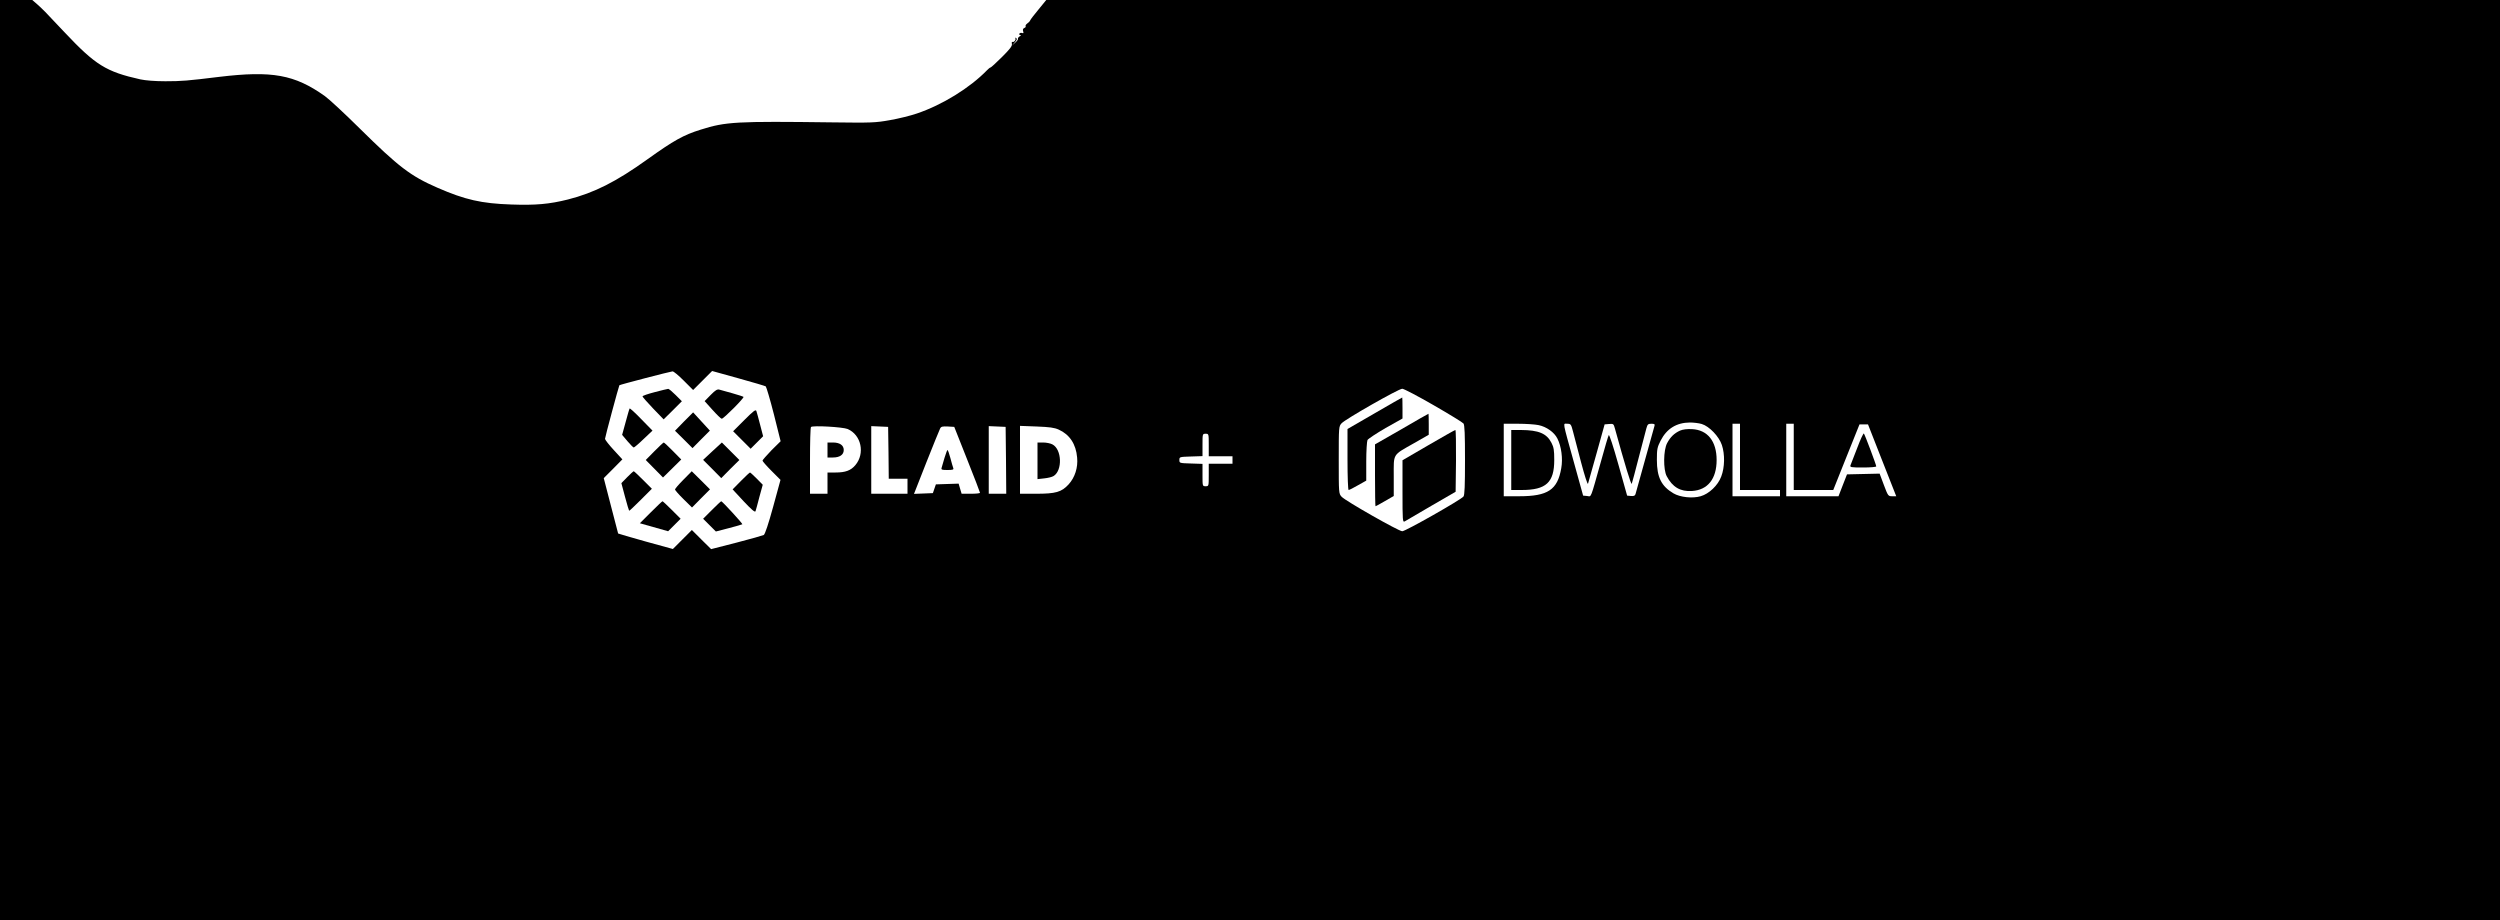 <?xml version="1.0" standalone="no"?>
<!DOCTYPE svg PUBLIC "-//W3C//DTD SVG 20010904//EN"
 "http://www.w3.org/TR/2001/REC-SVG-20010904/DTD/svg10.dtd">
<svg version="1.0" xmlns="http://www.w3.org/2000/svg"
 width="2000pt" height="736pt" viewBox="0 0 2000 736"
 preserveAspectRatio="xMidYMid meet">

<g transform="translate(0,736) scale(0.1,-0.1)"
fill="#000000" stroke="none">
<path d="M0 3680 l0 -3680 10000 0 10000 0 0 3680 0 3680 -5815 0 -5815 0 -62
-76 c-35 -42 -65 -81 -67 -88 -2 -6 -13 -17 -23 -24 -10 -7 -16 -17 -13 -22 3
-4 -2 -11 -11 -14 -10 -4 -13 -13 -9 -26 5 -15 3 -18 -8 -14 -8 3 -18 1 -22
-5 -3 -6 0 -11 7 -11 8 0 6 -5 -5 -11 -9 -6 -15 -14 -13 -18 3 -5 -7 -19 -22
-32 l-27 -24 23 26 c18 21 21 29 10 35 -7 4 -10 4 -6 -1 10 -10 -11 -37 -23
-30 -4 3 -6 -4 -4 -16 4 -17 -15 -41 -80 -106 -46 -46 -87 -83 -91 -83 -4 0
-17 -10 -28 -22 -137 -141 -357 -277 -561 -346 -49 -17 -146 -41 -215 -53
-117 -21 -147 -22 -460 -18 -774 10 -854 5 -1054 -58 -138 -43 -215 -86 -426
-237 -251 -180 -425 -268 -637 -322 -148 -37 -258 -47 -453 -40 -238 8 -370
38 -590 134 -216 94 -311 167 -622 474 -119 118 -245 235 -280 260 -241 171
-421 204 -845 153 -253 -31 -300 -35 -430 -35 -81 0 -158 6 -200 15 -274 61
-360 115 -605 375 -162 173 -178 188 -223 228 l-37 32 -129 0 -129 0 0 -3680z
m5470 635 l75 -75 76 76 76 76 209 -58 c115 -32 214 -61 220 -65 5 -5 35 -105
65 -223 l54 -216 -73 -72 c-39 -41 -72 -78 -72 -83 0 -5 32 -42 72 -82 l72
-72 -59 -216 c-38 -138 -65 -219 -75 -225 -8 -4 -106 -32 -218 -61 l-203 -52
-77 76 -77 77 -76 -76 -76 -76 -218 60 c-120 34 -218 62 -220 64 -1 2 -27 102
-58 223 l-57 220 75 75 74 75 -69 75 c-38 41 -69 81 -70 89 0 13 110 421 115
429 4 5 408 110 425 111 9 1 49 -33 90 -74z m5998 -196 c125 -72 233 -138 240
-147 9 -12 12 -86 12 -292 0 -206 -3 -280 -12 -292 -20 -26 -464 -278 -490
-278 -28 0 -455 243 -485 276 -23 25 -23 29 -23 294 0 265 0 269 23 294 30 33
456 276 485 276 13 0 125 -59 250 -131z m2146 -151 c60 -18 138 -99 161 -168
25 -75 23 -179 -5 -252 -26 -71 -98 -139 -165 -158 -66 -19 -164 -8 -217 23
-97 57 -133 129 -133 268 0 86 3 101 30 154 49 96 127 144 234 145 29 0 72 -5
95 -12z m-1305 -9 c63 -13 125 -57 150 -107 32 -63 45 -161 31 -238 -30 -173
-107 -224 -337 -224 l-123 0 0 290 0 290 115 0 c62 0 137 -5 164 -11z m275
-51 c10 -35 39 -146 65 -248 27 -102 51 -178 55 -170 3 8 34 119 69 245 l64
230 36 3 c34 3 36 1 46 -35 80 -290 130 -455 135 -443 3 8 29 103 56 210 28
107 56 212 61 233 9 32 13 37 40 37 24 0 29 -3 25 -17 -3 -10 -37 -133 -76
-273 -39 -140 -73 -263 -76 -273 -4 -13 -14 -17 -36 -15 l-31 3 -70 249 c-41
146 -73 243 -77 235 -5 -8 -31 -97 -59 -199 -91 -323 -78 -292 -114 -288 l-32
3 -72 260 c-96 347 -91 315 -55 315 28 0 31 -4 46 -62z m1336 -203 l0 -265
160 0 160 0 0 -25 0 -25 -190 0 -190 0 0 290 0 290 30 0 30 0 0 -265z m430 0
l0 -265 158 0 158 0 105 263 105 262 34 0 34 0 98 -250 c54 -137 105 -267 113
-287 l15 -38 -33 0 c-31 0 -33 2 -66 90 l-34 91 -130 -3 -131 -3 -34 -87 -34
-88 -209 0 -209 0 0 290 0 290 30 0 30 0 0 -265z m-7569 223 c109 -47 141
-195 62 -289 -36 -43 -80 -59 -158 -59 l-65 0 0 -85 0 -85 -70 0 -70 0 0 263
c0 145 3 267 8 271 13 14 254 0 293 -16z m327 -190 l2 -208 75 0 75 0 0 -60 0
-60 -145 0 -145 0 0 270 0 271 68 -3 67 -3 3 -207z m629 -53 c57 -143 103
-263 103 -267 0 -5 -33 -8 -73 -8 l-74 0 -12 40 -12 41 -91 -3 -91 -3 -12 -35
-12 -35 -75 -3 -76 -3 99 252 c55 138 104 260 110 271 8 16 19 18 62 16 l51
-3 103 -260z m311 -7 l2 -268 -70 0 -70 0 0 270 0 271 68 -3 67 -3 3 -267z
m422 245 c87 -39 138 -116 147 -223 8 -81 -18 -160 -68 -215 -57 -62 -103 -75
-261 -75 l-128 0 0 271 0 272 133 -5 c104 -4 142 -9 177 -25z m1200 -123 l0
-90 95 0 95 0 0 -30 0 -30 -95 0 -95 0 0 -90 c0 -89 0 -90 -25 -90 -25 0 -25
1 -25 90 l0 89 -92 3 c-92 3 -93 3 -93 28 0 25 1 25 93 28 l92 3 0 89 c0 89 0
90 25 90 25 0 25 -1 25 -90z"/>
<path d="M5238 4223 c-54 -14 -98 -29 -98 -34 0 -4 38 -48 84 -96 l85 -88 73
72 73 73 -50 50 c-27 27 -54 50 -60 49 -5 0 -54 -12 -107 -26z"/>
<path d="M5686 4201 l-49 -50 63 -70 c35 -39 68 -71 74 -71 15 0 182 168 174
175 -3 3 -43 16 -89 29 -46 12 -93 26 -104 29 -16 5 -32 -4 -69 -42z"/>
<path d="M5037 4092 c-3 -4 -17 -53 -32 -109 l-28 -102 43 -51 c23 -27 46 -50
50 -50 4 0 40 30 79 68 l71 67 -90 92 c-49 51 -91 89 -93 85z"/>
<path d="M5955 4000 l-90 -90 70 -70 70 -70 50 50 50 50 -24 92 c-13 51 -27
101 -30 110 -5 15 -24 0 -96 -72z"/>
<path d="M5472 3988 l-72 -74 70 -69 70 -70 69 70 70 70 -67 73 -67 73 -73
-73z"/>
<path d="M5235 3750 l-69 -70 69 -70 69 -70 73 72 73 72 -67 68 c-37 38 -70
68 -73 68 -3 0 -37 -31 -75 -70z"/>
<path d="M5700 3751 l-75 -70 73 -73 72 -73 72 73 73 72 -70 70 -70 70 -75
-69z"/>
<path d="M5018 3543 l-47 -48 29 -109 c16 -60 31 -110 33 -112 2 -2 43 37 92
86 l90 90 -70 70 c-38 38 -72 70 -75 70 -3 0 -27 -21 -52 -47z"/>
<path d="M5467 3522 c-37 -37 -67 -72 -67 -78 0 -5 30 -40 68 -77 l68 -67 72
73 72 72 -73 73 -73 72 -67 -68z"/>
<path d="M5928 3513 l-67 -68 88 -95 c63 -67 91 -91 95 -80 3 8 17 59 31 114
l27 98 -48 49 c-27 27 -51 49 -54 49 -3 0 -36 -30 -72 -67z"/>
<path d="M5207 3262 l-88 -88 113 -32 113 -32 50 50 50 50 -70 70 c-38 38 -72
70 -75 70 -3 0 -45 -40 -93 -88z"/>
<path d="M5695 3280 l-70 -70 51 -51 51 -51 104 27 c57 15 106 29 108 31 4 4
-161 184 -169 184 -3 0 -37 -32 -75 -70z"/>
<path d="M10998 4054 l-218 -126 0 -244 c0 -137 4 -244 9 -244 5 0 39 17 75
38 l66 37 0 153 c0 84 5 162 10 172 6 10 71 53 145 96 l135 76 0 84 c0 46 -1
84 -2 84 -2 0 -101 -57 -220 -126z"/>
<path d="M11213 3927 l-213 -122 0 -247 c0 -137 2 -248 4 -248 2 0 36 18 75
41 l71 41 0 157 c0 187 -13 166 163 266 l117 67 0 84 c0 46 -1 84 -2 84 -2 0
-99 -55 -215 -123z"/>
<path d="M11428 3799 l-208 -121 0 -249 c0 -235 1 -249 18 -240 9 6 105 61
212 124 l195 113 3 247 c1 136 -1 247 -5 247 -5 0 -101 -55 -215 -121z"/>
<path d="M13440 3915 c-46 -21 -77 -51 -103 -100 -30 -55 -32 -212 -3 -265 46
-87 109 -124 202 -118 126 8 197 97 197 248 0 150 -72 241 -197 247 -40 2 -73
-2 -96 -12z"/>
<path d="M12090 3680 l0 -240 83 0 c196 0 261 60 261 240 0 78 -4 102 -22 137
-39 76 -103 102 -244 103 l-78 0 0 -240z"/>
<path d="M14858 3777 c-26 -67 -50 -130 -54 -139 -6 -16 3 -18 100 -18 58 0
106 4 106 9 0 12 -91 254 -99 263 -4 4 -28 -48 -53 -115z"/>
<path d="M6620 3760 l0 -60 43 0 c55 0 87 22 87 60 0 38 -32 60 -87 60 l-43 0
0 -60z"/>
<path d="M7556 3697 c-10 -34 -21 -70 -23 -79 -5 -16 2 -18 47 -18 43 0 51 3
46 16 -3 8 -14 44 -23 80 -9 35 -20 64 -23 64 -3 0 -13 -28 -24 -63z"/>
<path d="M8300 3674 l0 -147 54 6 c29 3 63 11 75 19 72 45 66 214 -10 253 -15
8 -48 15 -74 15 l-45 0 0 -146z"/>
</g>
</svg>
